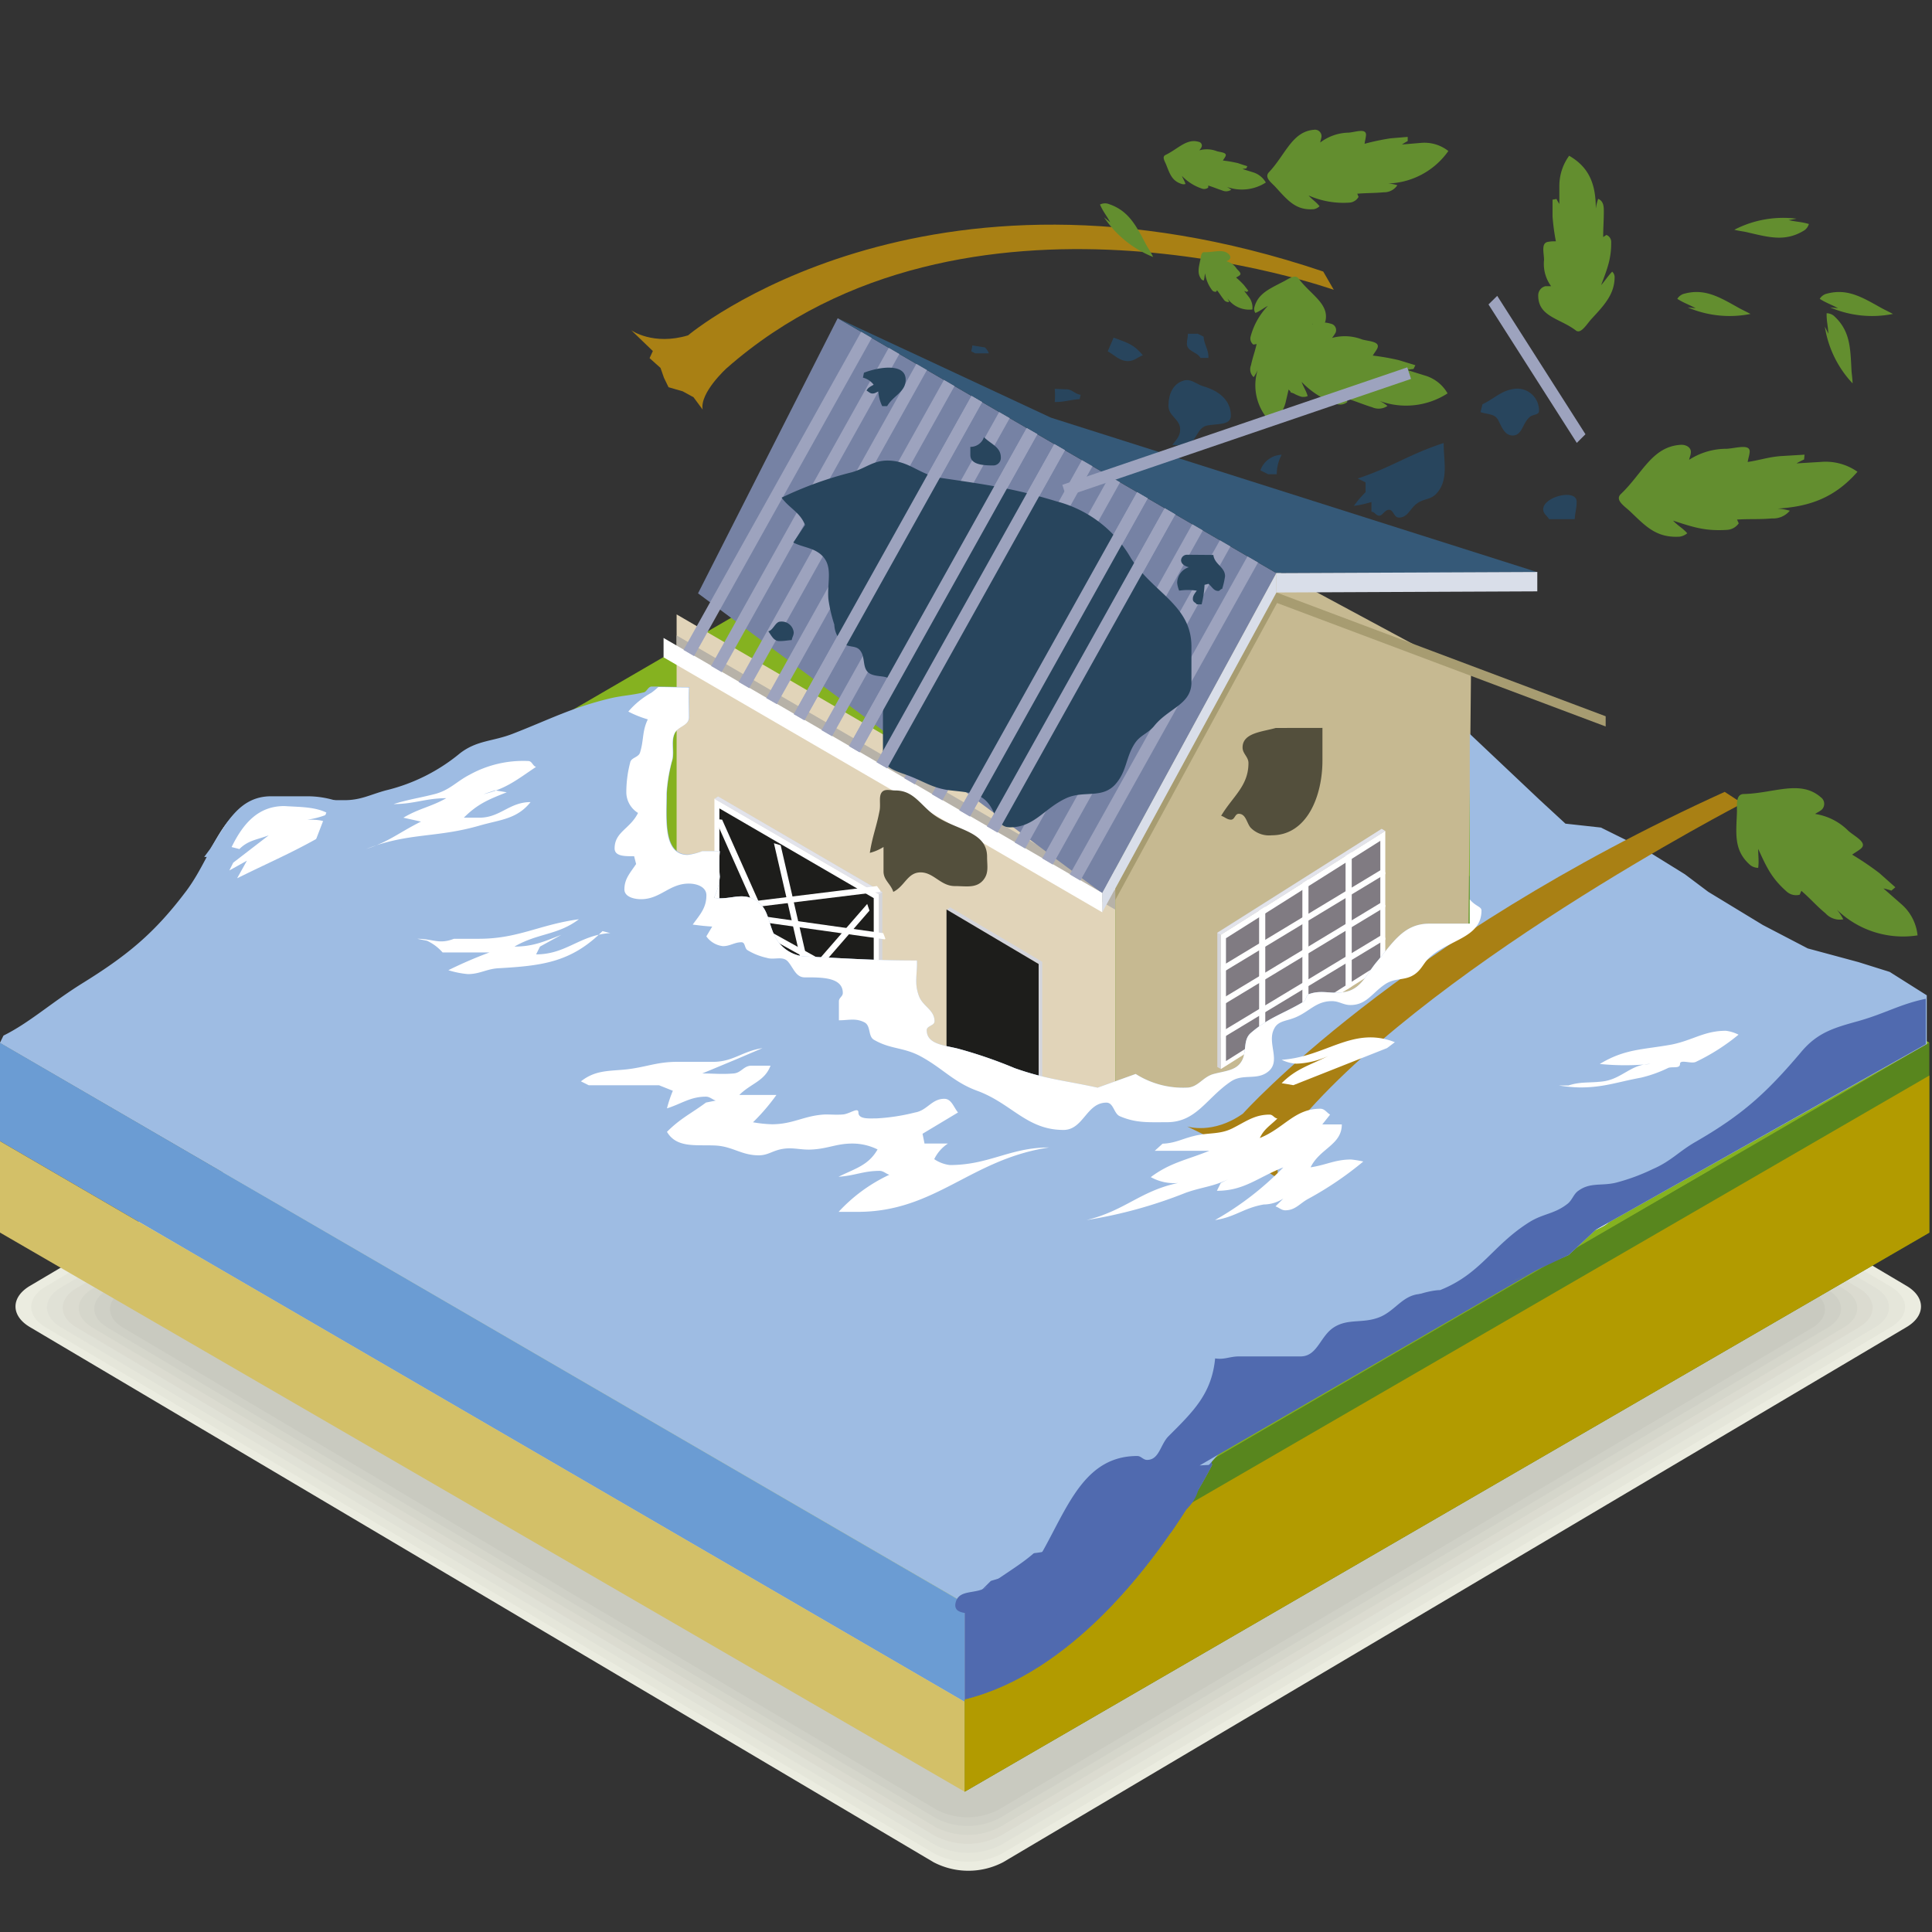 <svg xmlns="http://www.w3.org/2000/svg" xmlns:xlink="http://www.w3.org/1999/xlink" viewBox="0 0 571.99 571.99"><rect x="0" y="0" width="571.99" height="571.99" fill="#333333" stroke="none"/><defs><style>.cls-1{fill:none;}.cls-2{fill:#ebece0;}.cls-10,.cls-12,.cls-13,.cls-16,.cls-17,.cls-18,.cls-19,.cls-2,.cls-20,.cls-22,.cls-23,.cls-24,.cls-25,.cls-26,.cls-27,.cls-29,.cls-3,.cls-30,.cls-31,.cls-32,.cls-33,.cls-35,.cls-4,.cls-5,.cls-6,.cls-7,.cls-8{fill-rule:evenodd;}.cls-3{fill:#e5e6da;}.cls-4{fill:#e0e1d6;}.cls-5{fill:#dbdbd0;}.cls-6{fill:#d5d6cb;}.cls-7{fill:#cfd0c6;}.cls-8{fill:#c9cac0;}.cls-9{fill:#58861e;}.cls-10{fill:#85b220;}.cls-11{fill:#6b9cd3;}.cls-12,.cls-34{fill:#9ebce3;}.cls-13{fill:#506aaf;}.cls-14{fill:#d3c068;}.cls-15{fill:#b29b00;}.cls-16,.cls-28{fill:#fff;}.cls-17{fill:#669c24;}.cls-18{fill:#e1d4b9;}.cls-19{fill:#b7b2a8;}.cls-20{fill:#c6b991;}.cls-21{fill:#a79c71;}.cls-22{fill:#7682a4;}.cls-23{fill:#355978;}.cls-24{fill:#d9dee9;}.cls-25{fill:#d4d5db;}.cls-26{fill:#1d1d1b;}.cls-27{fill:#e2e3ea;}.cls-29{fill:#807b82;}.cls-30{fill:#9da3be;}.cls-31{fill:#638e2f;}.cls-32{fill:#a98014;}.cls-33{fill:#28455d;}.cls-35{fill:#534f3c;}</style><symbol id="illus-4" data-name="illus-4" viewBox="0 0 272 272"><rect class="cls-1" width="272" height="272"/><path class="cls-2" d="M4.21,187.09c-2.7-1.6-2.7-4.2,0-5.8L131.6,105.84a10.58,10.58,0,0,1,9.8,0l127.4,75.45c2.7,1.6,2.7,4.2,0,5.8L141.42,262.54a10.59,10.59,0,0,1-9.8,0Z"/><path class="cls-3" d="M6.4,187.11c-2.66-1.58-2.66-4.13,0-5.71l125.26-74.19a10.42,10.42,0,0,1,9.64,0L266.57,181.4c2.67,1.58,2.67,4.13,0,5.71L141.32,261.29a10.4,10.4,0,0,1-9.64,0Z"/><path class="cls-4" d="M8.59,187.12c-2.62-1.55-2.62-4.06,0-5.61l123.14-72.93a10.25,10.25,0,0,1,9.48,0l123.15,72.93c2.61,1.55,2.61,4.06,0,5.61L141.22,260.05a10.25,10.25,0,0,1-9.48,0Z"/><path class="cls-5" d="M10.77,187.13c-2.57-1.52-2.57-4,0-5.51l121-71.67a10.06,10.06,0,0,1,9.31,0l121,71.67c2.57,1.52,2.57,4,0,5.51l-121,71.67a10.06,10.06,0,0,1-9.31,0Z"/><path class="cls-6" d="M13,187.14c-2.52-1.5-2.52-3.92,0-5.42l118.89-70.41a9.88,9.88,0,0,1,9.15,0l118.91,70.41c2.52,1.5,2.52,3.92,0,5.42L141,257.56a9.89,9.89,0,0,1-9.15,0Z"/><path class="cls-7" d="M15.15,187.16c-2.48-1.47-2.48-3.85,0-5.32l116.77-69.16a9.73,9.73,0,0,1,9,0l116.78,69.16c2.48,1.47,2.48,3.85,0,5.32L140.92,256.32a9.72,9.72,0,0,1-9,0Z"/><path class="cls-8" d="M17.34,187.17c-2.44-1.44-2.44-3.78,0-5.22L132,114a9.55,9.55,0,0,1,8.82,0L255.46,182c2.43,1.44,2.43,3.78,0,5.22l-114.65,67.9a9.51,9.51,0,0,1-8.82,0Z"/><path class="cls-9" d="M272,173.78,136,252.6v-13c21.07-5.17,34.9-33.13,34.9-33.13l-1.75.1L272,147Z"/><path class="cls-9" d="M0,173.77,136,252.6Z"/><polygon class="cls-10" points="136 67.96 272 147 136 226.04 0 147 136 67.96"/><polygon class="cls-11" points="136 226.04 136 239.93 0 160.88 0 147 136 226.04"/><path class="cls-12" d="M44.13,121.35c4.42,6.4,21.88,28.17,58.67,34.91,0,0,57.8,14.24,68,49.58L136,226,0,147Z"/><path class="cls-13" d="M170.9,206.5s-13.83,28-34.9,33.13V225.83l34.74-20Z"/><polygon class="cls-14" points="136 239.93 136 252.6 0 173.77 0 160.88 136 239.93"/><path class="cls-15" d="M136,252.6v-13c15.11-3.71,26.5-19.14,31.73-27.57L272,151.63v22.15Z"/><path class="cls-16" d="M168.82,207l-2.38,1.38c-1.35-6.81-1.78-12.11-7.11-16.72-1.82-1.57-4.05-1.08-5.62-3-3-3.47-2.89-6.94-6.28-9.92-6.44-5.78-12.15-6.36-20.16-9.58-7.19-2.89-9.58-8.68-17.19-9.92-20.49-3.39-41.51-3.78-55.14-19.73C48.64,132.13,45.39,130.78,43,122l4.42-2.57c1.91,2.15,2.51,6.12,4.46,9.06,4.13,6.28,9.26,7.44,15.21,11.9,9.09,6.78,14.79,12.89,26.2,12.89h9.75c5.7,0,7.85,4.46,13.3,6.28,7.85,2.56,13,2.56,19.5,7.61,2.31,1.73,2.56,4.46,5.29,5.62,8.51,3.71,11.08,9.42,18.51,14.87,6,4.38,9.59,9.34,9.59,16.86A7.38,7.38,0,0,1,168.82,207Z"/><polygon class="cls-17" points="158.01 172.46 135.2 104.69 251.55 135.12 266.38 143.74 252.22 152.62 226.1 164.52 158.01 172.46"/><polygon class="cls-18" points="95.39 86.62 157.24 122.57 157.24 173.15 95.39 137.21 95.39 86.62"/><polygon class="cls-19" points="95.39 89.58 157.24 125.52 157.24 128.25 95.39 92.31 95.39 89.58"/><polygon class="cls-20" points="207.38 95.2 179.95 80.44 157.24 122.57 157.24 173.15 206.9 143.76 207.38 95.2"/><polygon class="cls-21" points="180.04 85.01 157.24 126.88 157.24 125.23 179.95 83.53 226.37 100.98 226.37 102.42 180.04 85.01"/><polygon class="cls-22" points="98.41 83.65 155.4 125.94 179.95 80.8 118.1 44.86 98.41 83.65"/><polygon class="cls-23" points="148.18 58.89 216.83 80.69 179.95 80.8 118.1 44.86 148.18 58.89"/><polygon class="cls-16" points="93.55 89.94 155.4 125.89 155.4 128.62 93.55 92.67 93.55 89.94"/><polygon class="cls-24" points="179.95 80.8 155.4 125.89 155.4 128.62 179.95 83.53 179.95 80.8"/><polygon class="cls-24" points="179.95 80.8 216.73 80.64 216.73 83.37 179.95 83.53 179.95 80.8"/><polygon class="cls-25" points="101.23 112.29 124.39 125.76 124.39 144.71 123.89 145.02 123.89 126.07 100.74 112.63 101.23 112.29"/><polygon class="cls-16" points="100.72 112.6 123.89 126.07 123.89 145.02 100.72 131.56 100.72 112.6"/><polygon class="cls-26" points="101.42 113.97 123.18 126.62 123.18 143.93 101.42 131.28 101.42 113.97"/><polygon class="cls-27" points="124.38 125.79 123.89 126.07 100.74 112.63 101.23 112.29 124.38 125.79"/><polygon class="cls-28" points="109.47 132.75 109.26 132.84 108.52 132.76 100.82 115.45 101.81 115.56 109.47 132.75"/><polygon class="cls-28" points="114.29 137.49 114.03 137.54 113.36 137.34 109.11 118.88 110.06 119.17 114.29 137.49"/><polygon class="cls-28" points="110.27 142.55 110.04 142.35 109.83 141.74 122.26 127.44 122.58 128.38 110.27 142.55"/><polygon class="cls-28" points="124.09 125.72 97.91 128.93 97.76 128.72 98.07 128.06 123.64 124.92 124.13 125.6 124.09 125.72"/><polygon class="cls-28" points="124.75 132.43 98.64 128.76 98.55 128.52 99.01 127.97 124.52 131.56 124.82 132.33 124.75 132.43"/><polygon class="cls-28" points="123.79 140.72 100.72 127.93 100.72 127.68 101.36 127.33 123.89 139.82 123.89 140.65 123.79 140.72"/><polygon class="cls-25" points="133.95 127.91 146.94 135.6 146.94 166.7 146.43 167 146.43 135.91 133.47 128.25 133.95 127.91"/><polygon class="cls-26" points="133.44 128.22 146.43 135.91 146.43 167 133.44 159.32 133.44 128.22"/><polygon class="cls-25" points="194.79 116.86 171.62 131.48 171.62 150.43 172.13 150.71 172.13 131.77 195.28 117.16 194.79 116.86"/><polygon class="cls-16" points="195.3 117.14 172.13 131.77 172.13 150.71 195.3 136.09 195.3 117.14"/><polygon class="cls-29" points="194.6 118.54 172.84 132.27 172.84 149.59 194.6 135.86 194.6 118.54"/><polygon class="cls-27" points="171.64 131.52 172.13 131.77 195.28 117.16 194.79 116.86 171.64 131.52"/><polygon class="cls-28" points="189.7 139.49 189.93 139.48 190.57 139.07 190.57 120.13 189.7 120.67 189.7 139.49"/><polygon class="cls-28" points="183.61 143.31 183.88 143.3 184.47 142.92 184.47 123.97 183.61 124.52 183.61 143.31"/><polygon class="cls-28" points="177.51 147.14 177.82 147.12 178.38 146.77 178.38 127.82 177.51 128.37 177.51 147.14"/><polygon class="cls-28" points="172.23 137.18 195.3 123.23 195.3 122.98 194.66 122.66 172.13 136.27 172.13 137.11 172.23 137.18"/><polygon class="cls-28" points="172.23 141.79 195.3 127.85 195.3 127.6 194.66 127.28 172.13 140.89 172.13 141.72 172.23 141.79"/><polygon class="cls-28" points="172.23 146.41 195.3 132.47 195.3 132.22 194.66 131.9 172.13 145.51 172.13 146.34 172.23 146.41"/><polygon class="cls-30" points="96.36 91.63 121.41 46.78 122.9 47.65 97.85 92.5 96.36 91.63"/><polygon class="cls-30" points="100.25 93.89 125.3 49.04 126.79 49.91 101.74 94.76 100.25 93.89"/><polygon class="cls-30" points="104.14 96.15 129.19 51.3 130.68 52.17 105.63 97.02 104.14 96.15"/><polygon class="cls-30" points="108.03 98.42 133.08 53.56 134.57 54.43 109.52 99.28 108.03 98.42"/><polygon class="cls-30" points="115.81 102.94 140.86 58.09 142.35 58.95 117.3 103.8 115.81 102.94"/><polygon class="cls-30" points="119.7 105.19 144.75 60.35 146.24 61.21 121.19 106.06 119.7 105.19"/><polygon class="cls-30" points="123.59 107.46 148.64 62.61 150.13 63.47 125.08 108.32 123.59 107.46"/><polygon class="cls-30" points="127.48 109.72 152.53 64.87 154.02 65.73 128.97 110.58 127.48 109.72"/><polygon class="cls-30" points="131.37 111.98 156.42 67.13 157.91 68 132.86 112.84 131.37 111.98"/><polygon class="cls-30" points="135.26 114.24 160.31 69.39 161.8 70.26 136.75 115.11 135.26 114.24"/><polygon class="cls-30" points="139.15 116.5 164.2 71.65 165.69 72.52 140.64 117.37 139.15 116.5"/><polygon class="cls-30" points="143.04 118.77 168.09 73.91 169.58 74.78 144.53 119.63 143.04 118.77"/><polygon class="cls-30" points="146.93 121.02 171.98 76.17 173.47 77.04 148.42 121.89 146.93 121.02"/><polygon class="cls-30" points="150.82 123.28 175.87 78.44 177.36 79.3 152.31 124.15 150.82 123.28"/><polygon class="cls-30" points="111.92 100.68 136.97 55.82 138.46 56.69 113.41 101.54 111.92 100.68"/><path class="cls-31" d="M236.8,75.66a2.15,2.15,0,0,0,1.07-.48c-.69-.77-1.25-1-2-1.78,2.85.92,4.5,1.5,7.64,1.3a2.15,2.15,0,0,0,1.62-.92l-.24-.53c1.93-.12,3,0,4.92-.16A3.06,3.06,0,0,0,252.33,72a8.32,8.32,0,0,0-1.71-.3c4.6-.28,8.1-1.59,11.25-5.19a7.82,7.82,0,0,0-5.13-1.39l-3.47.21a10.83,10.83,0,0,1,1.07-.55l.07-.68-3.18.19c-1.86.12-3,.56-4.84.84.09-.55.22-.83.28-1.38.12-1.23-1.9-.56-3.22-.48a9.72,9.72,0,0,0-5.31,1.55c.07-.38.21-.62.24-1,.07-.72-.65-1.15-1.42-1.11-4.05.25-5.37,4-8.44,6.93-.92.87.55,1.74,1.35,2.51C232,74.18,233.51,75.86,236.8,75.66Z"/><path class="cls-32" d="M89,46.56s3.06,2.2,8,.72c0,0,33.16-28,89.55-9l1.49,2.58s-51.93-18.56-85.61,11.06c0,0-3.8,3.45-3.37,5.82L97.77,56l-1.52-.83-2-.58-.64-1.32-.49-1.4-1.54-1.38.46-1Z"/><path class="cls-31" d="M176.82,43.42a1,1,0,0,0,.17.7c.73-.3,1-.6,1.76-1a9.91,9.91,0,0,0-2.45,4.38,1.08,1.08,0,0,0,.4,1.08l.46-.07c-.27,1.17-.53,1.78-.8,3a1.51,1.51,0,0,0,.38,1.66,4.76,4.76,0,0,0,.56-1,7.35,7.35,0,0,0,1.9,7.41,4.7,4.7,0,0,0,2.05-2.86l.49-2.1a4.9,4.9,0,0,1,.22.71l.52.13.45-1.92a22.9,22.9,0,0,0,.26-3c.41.13.6.25,1,.36.93.24.8-1.06,1-1.85a4.58,4.58,0,0,0-.2-3.37c.28.09.45.21.74.28a.92.92,0,0,0,1.13-.69c.57-2.45-2.12-3.75-3.78-6-.51-.67-1.46.09-2.21.46C178.88,40.77,177.29,41.43,176.82,43.42Z"/><path class="cls-31" d="M244.51,32.39a15,15,0,0,1,8.76-1.56l-1.1.2c1.12.26,1.77.23,2.85.55a1.69,1.69,0,0,1-.62.88c-2.69,1.68-5,1-8.15.27C245.72,32.61,245.06,32.54,244.51,32.39Z"/><path class="cls-31" d="M246.79,44.26a15,15,0,0,1-8.85-.92l1.11.11c-1-.55-1.63-.71-2.58-1.32a1.65,1.65,0,0,1,.83-.68c3-.88,5.12.44,7.91,2C245.69,43.71,246.31,44,246.79,44.26Z"/><path class="cls-31" d="M266.87,44.26a15,15,0,0,1-8.85-.92l1.11.11c-1-.55-1.63-.71-2.58-1.32a1.65,1.65,0,0,1,.83-.68c3-.88,5.12.44,7.91,2C265.78,43.71,266.39,44,266.87,44.26Z"/><path class="cls-31" d="M261.18,54.05a15,15,0,0,1-3.91-8l.5,1c-.06-1.14-.27-1.76-.25-2.89a1.67,1.67,0,0,1,1,.35c2.36,2.12,2.34,4.57,2.51,7.76C261.07,52.83,261.18,53.49,261.18,54.05Z"/><path class="cls-31" d="M162.57,36.23a15,15,0,0,1-6.92-5.59l.87.7c-.54-1-1-1.48-1.44-2.51a1.65,1.65,0,0,1,1.07-.12c3,.93,4.05,3.16,5.55,6C162,35.17,162.33,35.72,162.57,36.23Z"/><path class="cls-31" d="M166.61,25.94a.91.91,0,0,0,.52,0c-.14-.47-.32-.68-.5-1.14a6.93,6.93,0,0,0,2.88,1.81.92.92,0,0,0,.83-.17v-.28c.81.25,1.23.45,2,.7a1.29,1.29,0,0,0,1.24-.11,3.37,3.37,0,0,0-.64-.41,6.22,6.22,0,0,0,5.52-.61,3.15,3.15,0,0,0-1.84-1.45l-1.45-.45a4.4,4.4,0,0,1,.53-.08l.15-.31L174.53,23a18.7,18.7,0,0,0-2.12-.37c.13-.24.24-.35.36-.59.27-.55-.67-.56-1.23-.73a3.91,3.91,0,0,0-2.44-.12c.1-.16.2-.26.28-.42A.53.53,0,0,0,169,20c-1.7-.52-2.92,1-4.69,1.85-.53.26-.09.89.1,1.37C164.92,24.51,165.23,25.52,166.61,25.94Z"/><path class="cls-31" d="M169.38,39.38a.48.48,0,0,0,.33.16c.12-.39.1-.61.19-1a5,5,0,0,0,1,2.39.56.56,0,0,0,.56.19l.12-.2c.38.49.54.78.92,1.27a.78.78,0,0,0,.78.39A2.46,2.46,0,0,0,173,42a3.76,3.76,0,0,0,3.56,1.63,2.41,2.41,0,0,0-.48-1.74l-.67-.87a3.62,3.62,0,0,1,.35.14L176,41l-.62-.8a11.35,11.35,0,0,0-1.11-1.07c.18-.12.29-.16.47-.29.4-.29-.16-.66-.42-1a2.36,2.36,0,0,0-1.41-1c.13-.08.23-.11.35-.2a.47.47,0,0,0,.09-.67c-.79-1-2.18-.36-3.59-.42-.43,0-.43.61-.52,1C169,37.71,168.74,38.56,169.38,39.38Z"/><path class="cls-12" d="M38.15,112.81c3.58,0,4.13,4.68,4.13,8.26h5c1-.14,1.24-1.1,2.2-1.1,5.09,0,0,8.39,2.75,12.66,1.38,2.2,3.3,3,4.4,5.5,3.44,8,13.9,2.06,21.46,6.05,1.93,1,.28,3.85,1.65,5.5,4,4.68,9.22,4.4,15.41,4.4,2.2,0,2.75-2.75,5-2.75,7.43,0,8.67,8.81,16,10.46,8.12,1.79,12.8,4.26,19.26,9.36,9.49,7.57,17.89,9.91,23.11,20.91,2.48,5.37,8.26,6.74,8.26,12.66,0,7.43-8.12,8.81-14.31,12.66a31.6,31.6,0,0,0-4.57,3.58L136,226,0,147l.49-1c3.68-1.83,6.65-4.57,11-7.3,6.47-4,10.32-7.15,14.86-13.21C30.31,120.11,31.41,112.81,38.15,112.81Z"/><path class="cls-16" d="M32.37,118.32a6.79,6.79,0,0,0-3.26,2.52c2.22-4.17,4.14-8,9-8,3.58,0,4.13,4.68,4.13,8.26h5c1-.14,1.24-1.1,2.2-1.1,5.09,0,0,8.39,2.75,12.66,1.38,2.2,3.3,3,4.4,5.5,3.44,8,13.9,2.06,21.46,6.05,1.93,1,.28,3.85,1.65,5.5,4,4.68,9.22,4.4,15.41,4.4,2.2,0,2.75-2.75,5-2.75,7.43,0,8.67,8.81,16,10.46,8.12,1.79,12.8,4.26,19.26,9.36,9.49,7.57,17.89,9.91,23.11,20.91,2.48,5.37,8.26,6.74,8.26,12.66a8.67,8.67,0,0,1-.25,2.12,17.13,17.13,0,0,1-2.5-5.43c-1.38-5-7.7-5.37-7.7-10.46-5.23-.69-12.66.28-12.66-5,0-1.38.69-2.06,1.1-3.3-13.9-4.27-17.2-15.55-30.82-20.36-16.37-5.78-26.83-6.88-42.38-14.86-5-2.48-9.22.69-14.31-1.65-5.92-2.75-7.57-7.43-13.76-9.91l1.1-2.2v-6.05C38.56,127.67,35.4,123.41,32.37,118.32Z"/><path class="cls-13" d="M165.55,194h1.38l.28,1.1c-3.23,1.93-5.57,3.65-6.33,7.43a14.91,14.91,0,0,0,2.48,0l.28,1.11c-.62,1.24-1.38,1.93-1.38,3.3,0,1,1.24,1.1,2.2,1.1,1.38,0,2.06-.62,3.3-1.1h1.38v1.44c0,5.64-6.26,6.47-10.46,10.11-4.61,4-6.33,9.63-12.45,9.63h-6c-2-1.17-6.05.14-5.5-2.2.48-1.93,2.89-1.1,4.4-2.2,4.27-3.16,7.77-4.54,10.18-9.36C153.86,205.21,156.06,198.74,165.55,194Z"/><path class="cls-16" d="M162.25,186.83a3,3,0,0,1,2.75,1.38,17,17,0,0,1-7.15,1.1C155.92,189.31,160.32,186.83,162.25,186.83Z"/><path class="cls-16" d="M152.07,182.43a8,8,0,0,1,5-4.13l.83,1.38C156.13,181.4,154.2,181.19,152.07,182.43Z"/><path class="cls-16" d="M55.21,124.92c1.31-1.31,2.27-2.2,4.13-2.2A1.82,1.82,0,0,1,61,124.1a6.59,6.59,0,0,1-2.48.83C57.21,124.92,56.45,124.51,55.21,124.92Z"/><path class="cls-16" d="M55.21,136.48c.69-2.61,2.55-4.68,5.3-4.68,1,0,1.44.21,2.41.28v1.38C60.09,134.07,58,135.38,55.21,136.48Z"/><path class="cls-31" d="M183.46,55.93a1.51,1.51,0,0,0,.9-.09c-.24-.81-.55-1.18-.86-2a12.13,12.13,0,0,0,5,3.14,1.6,1.6,0,0,0,1.43-.29v-.49c1.41.44,2.12.78,3.53,1.22a2.22,2.22,0,0,0,2.15-.19,5.72,5.72,0,0,0-1.12-.71,10.79,10.79,0,0,0,9.59-1.06,5.44,5.44,0,0,0-3.2-2.52l-2.52-.78a8,8,0,0,1,.92-.14l.26-.53-2.31-.71a32.92,32.92,0,0,0-3.69-.65c.24-.42.42-.6.63-1,.47-1-1.17-1-2.13-1.27a6.79,6.79,0,0,0-4.24-.22,8.68,8.68,0,0,0,.49-.73.92.92,0,0,0-.66-1.27c-2.95-.91-5.06,1.76-8.14,3.22-.92.45-.15,1.54.18,2.37C180.52,53.43,181.07,55.19,183.46,55.93Z"/><path class="cls-31" d="M185.23,29.49a1.5,1.5,0,0,0,.8-.42c-.53-.66-1-.89-1.54-1.51a12.11,12.11,0,0,0,5.82,1,1.6,1.6,0,0,0,1.22-.8l-.18-.45c1.47-.12,2.26-.07,3.73-.2a2.23,2.23,0,0,0,1.92-1,5.66,5.66,0,0,0-1.31-.24,10.8,10.8,0,0,0,8.5-4.58,5.45,5.45,0,0,0-3.91-1.14l-2.63.22a8.31,8.31,0,0,1,.81-.48l0-.59-2.41.2a33.39,33.39,0,0,0-3.67.77c.06-.47.16-.71.2-1.19.08-1.06-1.45-.46-2.45-.38a6.8,6.8,0,0,0-4,1.39c.05-.33.15-.54.18-.86a.92.92,0,0,0-1.09-.93c-3.08.26-4,3.53-6.34,6-.69.76.44,1.49,1,2.13C181.57,28.28,182.73,29.7,185.23,29.49Z"/><path class="cls-12" d="M29.62,119.69c2.34-3.78,4.2-7.43,8.6-7.43h5.09c6.6,0,9.7,4.68,16.3,4.68,10.8,0,15.48-5.71,25.59-10.73a8.08,8.08,0,0,1,.83,2.48c0,2.89-3.3,3.23-5,5.5h6.05c.21.62.55,1,.55,1.65,0,1.65-1.44,2.06-2.2,3.58,3.85,1.72,3.85,7.43,8.12,7.43,2.68,0,3.85-1.93,6.47-2.48.28,1.38.83,2.06.83,3.44,0,2.41-2.75,3.23-2.75,5.64s3,2.75,4.4,4.68c1.58,2.13,2.55,4.68,5.23,4.68,1.38,0,2.06-.83,3.44-.83,5,0,4,9.08,8.94,9.08,3.51,0,4.2-4.68,7.7-4.68,1.44,0,2.2,1.58,2.2,3,0,1.86-1.1,2.82-1.1,4.68,0,3.44,4.82,3,8.26,3,0,4.4,2.34,7.84,6.6,9.08s7.22.21,11,2.48c15.2,0,20.57-15.68,35.77-15.68,2.34,0,3.85,2.34,3.85,4.68,4.06.76,6.4,0,10.46,0,2.2-2.2,4.2-3.3,7.29-3.3,2.55,0,4,.69,6.47.07.14.55.55,1,.55,1.58,0,4.13-5,4.26-8,7.09,4.82.83,7.57.07,12.38.07a7.93,7.93,0,0,1,2.75.83c-1.72,1.24-3.1,1.93-4.13,3.85h5.5v2.55c0,2.82-3.37,2.82-5.5,4.61a27.07,27.07,0,0,1-7.43,4.68c-7.43,3.37-10.94,6.54-18.71,9.08-10,3.3-13.76,9-22.56,14.86-2.75,1.79-3.58,5-6.88,5-.76,0-1.17-.55-1.93-.55-.48,0-.62.55-1.1.55-.69,0-.69-.83-1.1-1.38-.89.48-.89,1.93-1.93,1.93-.55,0-.55-.83-1.1-.83-1.93,0-1.1,3.16-2.48,4.4-4,3.71-7.22,6.33-12.73,6.33h-7.84c-6.95,0-8.94-6.33-14.65-10.18-12.52-8.53-19.47-13.56-32.75-21.19-11.21-6.47-13.35-16.1-25-21.46-7.36-3.37-12-4.2-19.54-7.15-3.44-1.38-6.74-.76-8.81-3.85-3.85-5.85-1.65-11.08-4.13-17.61-1.38-3.58-3-5.64-3-9.49,0-2.41.76-3.65,1.65-5.92v-1.38H28.79"/><path class="cls-13" d="M138.31,224.26l1.38-1.38c3.26-1,5.79-1.46,7.43-4.4,3.51-6.33,5.92-13.21,13.21-13.21.55,0,.83.55,1.38.55,1.72,0,1.86-2.13,3-3.31,3.51-3.51,6.12-6,6.6-11,1.31.21,2.06-.28,3.37-.28h8.67c2.41,0,2.75-2.89,4.75-4.13s4-.48,6.33-1.38,3.37-3.3,6.05-3.3c1,0,1.58.55,2.61.55,8.13,0,13.41-4.14,19.37-7.28l-53.33,30.91,1.75-.1s-1.11,2.24-3.17,5.56c-.74,1.19-1.61,2.53-2.59,3.95-6.1,5.14-12.13,9.62-21.74,9.62-1.59,0-2.09-1.47-3.25-2.43A15.28,15.28,0,0,0,138.31,224.26Z"/><path class="cls-16" d="M59.61,117.22c10.88-.37,15.57-6,25.59-11a8.08,8.08,0,0,1,.83,2.48c0,2.89-3.3,3.23-5,5.5h6.05c.21.62.55,1,.55,1.65,0,1.65-1.44,2.06-2.2,3.58,3.85,1.72,3.85,7.43,8.12,7.43,2.68,0,3.85-1.93,6.47-2.48.28,1.38.83,2.06.83,3.44,0,2.41-2.75,3.23-2.75,5.64s3,2.75,4.4,4.68c1.58,2.13,2.55,4.68,5.23,4.68,1.38,0,2.06-.83,3.44-.83,5,0,4,9.08,8.94,9.08,3.51,0,4.2-4.68,7.7-4.68,1.44,0,2.2,1.58,2.2,3,0,1.86-1.1,2.82-1.1,4.68,0,3.44,4.82,3,8.26,3,0,4.4,2.34,7.84,6.6,9.08s7.22.21,11,2.48c15.2,0,20.57-15.68,35.77-15.68,2.34,0,3.85,2.34,3.85,4.68,4.06.76,6.4,0,10.46,0,2.2-2.2,4.2-3.3,7.29-3.3,2.55,0,4,.69,6.47.07.14.55.55,1,.55,1.58,0,4.13-5,4.26-8,7.09,4.82.83,7.57.07,12.38.07a7.93,7.93,0,0,1,2.75.83c-1.72,1.24-3.1,1.93-4.13,3.85h5.5v2.55c0,1.71-1.23,2.38-2.67,3-3.65-.46-6.38-1.72-10.26-3.66l.83-1.51h-7.7c0-1.58,1-2.55,2.2-3.44-3.65-.48-7.5.34-8.81-3-2.48,1-3.23,3.3-5.85,3.3h-1.86v-1.38a18.94,18.94,0,0,1,2.48-2.2c-3,1.44-4.33,3-7.5,3H187v-1.38c.69-1.79,2.13-2.2,3.58-3.44-1.58-.07-2.48-.14-4.06-.14-4.75,0-6.4,3.78-10,6.88-5.92,5.16-11.21,6.33-19,6.33-.55,0-.83-.55-1.38-.55-1.72,0-2.55.76-4.13,1.38l-.28-1.1-4.4,1.65h-2.48V171.7c-3.65.69-5.16,3.3-8.81,3.3a3.21,3.21,0,0,1-3.3-3c-2.75,0-6.88,1.1-6.88-1.65,0-2.06,3-2.34,3-4.4a4,4,0,0,0-3.85-4.13c-2.34,0-3.16,2.2-5.5,2.2-.55,0-.62-.76-1.1-.83l2.2-2.75c-.83-1.72-1.93-3-3.85-3s-3,1.93-5,1.93c-.83,0-1.31-.21-2.13-.28v-2.48l2.75-3.58-.55-1.1c-1.86-.21-4.4.21-4.4-1.65,0-.69.55-1,.55-1.65s-.41-1-.55-1.65H104c-1.38,0-2.06.83-3.44.83s-2-.07-3.23-.07v-4c0-2.27-2.34-3-4.4-3.92.55-1.51,1.79-1.93,2.2-3.58-2.27-.55-2.48-3-2.48-5.23h-8l-1.38-.83c.76-1.51,3-1.38,3-3,0-3-4.13-3.37-4.13-6.33,0,1.72-2.68.34-4.4,0,1.31-2.27,3.65-2.34,5-4.68l-.28-1.1c-1.79.69-3,1.65-5,1.65l.55-1.1a7.79,7.79,0,0,1-6.6,3c-.55,0-.89-.41-1.38-.55a3.6,3.6,0,0,0,1.65-2.2c-3.65.48-5.64,1.65-9.29,1.65A19.61,19.61,0,0,1,59.61,117.22Z"/><path class="cls-16" d="M40.08,113.64c-3.65,0-5.78,2.41-7.43,5.78l1.1.28c1.24-1.24,2.48-1.31,4.13-1.93l-5,3.85-.55,1.1,2.48-1.38-1.38,2.48c5.43-2.68,8.39-3.85,13.48-6.88-.55-1.38-2.13-1.38-3.58-1.38a11.64,11.64,0,0,0,3-.83C44.62,113.71,42.14,113.78,40.08,113.64Z"/><path class="cls-16" d="M51.08,123.27l1.1.83,4.68-.28c-2.82.55-3.92,1.72-6.6,2.75a19.36,19.36,0,0,0,6.6,0,12.11,12.11,0,0,0-2.75,1.1l-.55,1.1c4.61,0,6.74-3.16,11.35-3.16h6.53C69,122.51,65.53,123,61.54,123a14.59,14.59,0,0,0,6.33-1.38c-2.27-.28-3.51-.83-5.78-.83C57.69,120.79,55.28,121.89,51.08,123.27Z"/><path class="cls-16" d="M80.8,133.45c-1-.07-1.44-.28-2.41-.28a10.08,10.08,0,0,0-4.47,1H80.8Z"/><path class="cls-33" d="M121.8,52.55l-.14.69a2.75,2.75,0,0,1,1.51,1c-.41.24-.79.38-1,.83.28.14.48.41.83.41s.52-.17.83-.28a5.42,5.42,0,0,0,.55,2.06h.69c.89-1.51,2.61-2,2.61-3.71C127.72,51.18,124,51.69,121.8,52.55Z"/><path class="cls-33" d="M138.72,61.63A2,2,0,0,1,136.8,63v1.14c0,1.41,1.89,1.48,3.3,1.48a1.08,1.08,0,0,0,1-1.17C141.06,63,139.72,62.63,138.72,61.63Z"/><path class="cls-33" d="M149.46,89.56a7.19,7.19,0,0,0-1.2-.14,3.07,3.07,0,0,0-1.55.41c.48.55,1.38.62,1.38,1.38,0,.55-.45.72-.69,1.24l.83.14c.31-.28.52-.69,1-.69s.76.31,1.24.55h.69a6.72,6.72,0,0,0,.55-1.79C150.73,90.39,150,90.35,149.46,89.56Z"/><path class="cls-33" d="M150.42,54.89l-1.72-.07a11.18,11.18,0,0,1,0,1.86c1.38,0,2.13-.31,3.51-.41l.14-.62C151.66,55.61,151.11,54.89,150.42,54.89Z"/><path class="cls-33" d="M169.68,47.46l-.83-.41h-1.38c0,.55-.14.86-.14,1.41,0,1.1,1.38,1.1,1.93,2h1.1C170.44,49.35,169.75,48.6,169.68,47.46Z"/><path class="cls-33" d="M137.07,48.7c0,.31-.1.52-.14.83l.55.28h1.93a2.32,2.32,0,0,0-.55-.83"/><path class="cls-33" d="M180.69,64.11a3.3,3.3,0,0,0-3,2.2l1.1.55H180A5.83,5.83,0,0,1,180.69,64.11Z"/><path class="cls-33" d="M108.32,89c.45.62.76,1.38,1.55,1.38s1.07-.1,1.75-.14c.07-.45.28-.65.28-1.1A1.71,1.71,0,0,0,110,87.64C109.32,87.64,109,88.87,108.32,89Z"/><path class="cls-33" d="M167.34,78.21a.83.83,0,0,0-.83.76c0,.55.55.86,1.1,1a2.31,2.31,0,0,0-1.65,2.2,4,4,0,0,0,.28,1.1,8.55,8.55,0,0,1,2.48,0c-.28.41-.55.69-.55,1.17s.38.48.55.76h.69a15.19,15.19,0,0,0,.41-2.75l.55-.14c.52.41.72,1,1.38,1,.24,0,.31-.28.55-.28a11.19,11.19,0,0,0,.41-1.79c0-1.31-1.48-1.65-1.65-3Z"/><path class="cls-31" d="M227.63,39a1.05,1.05,0,0,0-.34-.7c-.67.69-.92,1.17-1.56,1.9.89-2.36,1.44-3.74,1.42-6.08a1.06,1.06,0,0,0-.68-1l-.45.3c0-1.44.09-2.26.09-3.7,0-.77-.12-1.4-.8-1.69a7.81,7.81,0,0,0-.33,1.37c0-3.44-.94-5.82-3.76-7.44a7.23,7.23,0,0,0-1.38,4.2c0,1,0,1.58,0,2.59a5.5,5.5,0,0,1-.4-.7l-.56.1c0,.92,0,1.44,0,2.37a29.76,29.76,0,0,0,.47,3.5c-.45,0-.67,0-1.12.08-1,.17-.55,1.57-.55,2.55a5.33,5.33,0,0,0,1,3.7c-.31,0-.51,0-.82,0a1.33,1.33,0,0,0-1,1.32c0,3,3.09,3.21,5.32,4.93.68.51,1.46-.8,2.13-1.57C226.19,43,227.65,41.46,227.63,39Z"/><path class="cls-33" d="M125.1,64.93c-2,0-3.1,1.1-5,1.65a51.69,51.69,0,0,0-9.91,3.58c1.1,1.51,2.61,2.06,3.3,3.85l-1.65,2.48c1.38.69,2.68.69,3.85,1.65,1.86,1.58.89,3.85,1.1,6.33a20.82,20.82,0,0,0,.83,3.58A3.7,3.7,0,0,0,119,90.8c.76.48,1.65.21,2.2.83.89,1,.28,2.61,1.38,3.3s3,.07,3,1.38c0,1.65-1.1,2.41-1.1,4.06v6.19c0,1.65,1.79,2.13,3.3,2.68,2.48.89,3.71,1.93,6.33,2.2,2.34.28,4.27.28,5.5,2.2.83,1.31,1.17,3,2.75,3,3.51,0,4.82-2.68,8-4.13,2.48-1.1,5,.14,6.88-1.93,1.65-1.86,1.44-3.78,2.75-5.78.76-1.17,1.86-1.38,2.75-2.48,2-2.48,5.23-3,5.23-6.12V91.14c0-5.85-5.43-7.57-8.53-12.45a17,17,0,0,0-10.46-8c-6.12-1.86-9.77-2.34-16.23-3.3C129.64,67,128.27,64.93,125.1,64.93Z"/><polygon class="cls-30" points="111.92 100.68 136.97 55.82 138.46 56.69 113.41 101.54 111.92 100.68"/><polygon class="cls-30" points="119.7 105.19 144.75 60.35 146.24 61.21 121.19 106.06 119.7 105.19"/><polygon class="cls-30" points="123.59 107.46 148.64 62.61 150.13 63.47 125.08 108.32 123.59 107.46"/><polygon class="cls-30" points="135.26 114.24 160.31 69.39 161.8 70.26 136.75 115.11 135.26 114.24"/><polygon class="cls-30" points="139.15 116.5 164.2 71.65 165.69 72.52 140.64 117.37 139.15 116.5"/><path class="cls-34" d="M46.68,112.81h1.86c2.34,0,3.58-.76,5.85-1.38a25.86,25.86,0,0,0,10.46-5.23c2.41-1.86,4.61-1.65,7.43-2.75,5.3-2.06,8.19-3.65,13.76-5,1.79-.41,2.89-.41,4.68-.83.48-.07.62-.83,1.17-.83,2.06,0,3.23.07,5.3.07-.07,1.65,0,2.55,0,4.2,0,1.24-1.58,1.24-2.06,2.34s-.07,2.27-.28,3.58a22.77,22.77,0,0,0-.83,4.82c0,3.58-.55,8.67,3,8.67A8.88,8.88,0,0,0,99,120h2.48a20.74,20.74,0,0,0,0,3.58,8,8,0,0,1-.83,3c2.27.34,3.85-.83,5.78.28s1.79,3,2.75,5a5.13,5.13,0,0,0,4.68,3c6,.28,9.42.55,15.41.55.07,1.93-.41,3.16.28,5,.55,1.51,2.2,1.93,2.2,3.58,0,.62-1.1.62-1.1,1.24,0,2,2.48,2.13,4.4,2.61a64.26,64.26,0,0,1,8,2.75c4.47,1.58,7,1.72,11.69,2.75l5.37-1.93a12.46,12.46,0,0,0,7.15,1.93c1.65,0,2.27-1.51,3.85-1.93,1.79-.48,3.44-.48,4.13-2.2.48-1.31.07-2.68,1.1-3.58,2.55-2.2,4.54-2.68,7.43-4.4.41-.21.34-1,.83-1.1,1.79-.62,3.1.07,5-.28,2.27-.41,3-2.41,4.4-4.13,2.34-2.75,3.85-5.5,7.5-5.5h5.71V103.46l9.91,9.36,3.58,3.3,5,.55,6.05,3,5.78,3.58,3.3,2.48,7.7,4.68,6.33,3.3,7.15,1.93,4.4,1.38,5.23,3.3v6.88L225,173.35l-3.85,3.58L211,181.33l-51.46,4.4s-51.18,2.75-52.28,2.48-64.39-65.49-64.39-65.49Z"/><path class="cls-35" d="M179.86,102.63c-1.93.55-4.68.69-4.68,2.75,0,.89.83,1.31.83,2.2,0,3.23-2.2,4.68-3.85,7.43.48.14.83.55,1.38.55s.55-.83,1.1-.83c1,0,1.1,1.24,1.65,1.93a3.63,3.63,0,0,0,3,1.1c5,0,7.15-5.57,7.15-10.53v-4.61Z"/><path class="cls-35" d="M122.63,120.24a6.8,6.8,0,0,0,1.93-.83v3.44c0,1.24,1,1.72,1.38,2.89,1.65-.83,2-2.75,3.85-2.75s2.82,1.93,4.82,1.93c1.58,0,3,.34,4-.83.83-1,.55-2,.55-3.3,0-3.44-3.92-3.71-6.88-5.5-2.41-1.44-3.23-3.85-6.05-3.85-.76,0-1.51-.28-1.93.28s-.14,1.58-.28,2.48C123.59,116.53,123,117.84,122.63,120.24Z"/><path class="cls-32" d="M167.37,158.81S171,160,175.23,157c0,0,21.85-24.44,67.92-45.36l2.49,1.62S200,136.85,181.82,159.72c0,0-2.55,4.45-1.41,6.58l-1.8-1.17-1.7-.32-2,.05-1-1.05-.91-1.18-1.89-.83.13-1.1Z"/><path class="cls-31" d="M246.8,122a1.88,1.88,0,0,0,1.07.35c.13-1,0-1.61,0-2.67,1.2,2.59,1.86,4.12,4.08,6.07a2,2,0,0,0,1.77.39l.24-.55c1.38,1.2,2,2,3.39,3.16a2.74,2.74,0,0,0,2.52.86,7.11,7.11,0,0,0-.91-1.37,13.38,13.38,0,0,0,11.38,3.63,6.71,6.71,0,0,0-2.35-4.46l-2.46-2.16a11,11,0,0,1,1.12.31l.56-.47-2.25-2a41.39,41.39,0,0,0-3.84-2.6c.47-.35.77-.47,1.23-.85,1-.84-.84-1.69-1.77-2.51a8.4,8.4,0,0,0-4.69-2.38c.34-.23.61-.33.92-.58a1.14,1.14,0,0,0-.11-1.77c-2.88-2.52-6.62-.56-10.83-.46-1.27,0-.94,1.67-1,2.78C244.74,117.74,244.47,120,246.8,122Z"/><path class="cls-33" d="M203.53,62.46c-4.88,1.58-7.22,3.37-12.11,5l1.1.55v1.38a14.4,14.4,0,0,0-1.65,1.93,14.42,14.42,0,0,0,2.48-.55v1.38c.48,0,.62.55,1.1.55s.76-.83,1.38-.83.69,1.1,1.38,1.1c1.24,0,1.51-1.17,2.48-1.93s1.93-.55,2.75-1.38C204.28,67.76,203.53,65.14,203.53,62.46Z"/><path class="cls-33" d="M164.73,57.23c0,1.44,1.65,1.86,1.65,3.3,0,1-.55,1.44-1.1,2.2.83,0,1.51.34,2.2,0,1.31-.76,1.31-2.48,2.75-2.75s3.3,0,3.3-1.38c0-2.2-1.72-3.51-3.85-4.13-1-.28-1.72-1.1-2.75-.83C165.35,54.07,164.73,55.58,164.73,57.23Z"/><path class="cls-33" d="M157,47.6l-.83,1.93c1,.55,1.65,1.38,2.89,1.38.83,0,1.31-.55,2.06-.83C159.77,48.49,159,48.36,157,47.6Z"/><path class="cls-33" d="M209,57l-.28,1.1c1,.34,2,.21,2.48,1.1s.89,2.2,2.06,2.2c1.44,0,1.38-2,2.61-2.75.41-.21,1.1-.21,1.1-.69a3.07,3.07,0,0,0-3.3-3.16C211.71,55,210.89,56.06,209,57Z"/><path class="cls-33" d="M217.56,71.81c0,.62.55.89.83,1.38H222c.07-1,.28-1.51.28-2.48C222.24,68.86,217.56,70,217.56,71.81Z"/><path class="cls-16" d="M55.49,113.36c2.89,0,4.54-.83,7.43-.83-2.2,1.24-3.85,1.44-6.05,2.75l2.48.55c-3.16,1.58-4.47,2.82-7.7,3.85,6-2.34,9.84-1.51,16-3.3,2.89-.83,5.23-.89,7.15-3.3-3,0-4.26,2.2-7.22,2.2H65.39c1.93-1.93,3.44-2.55,6.05-3.58l-1.65-.28-1.65.55c3.23-.76,4.75-2.06,7.43-3.85-.48-.14-.55-.83-1.1-.83a15.57,15.57,0,0,0-8.26,1.93c-1.93,1-2.82,2.2-5,2.75S57.69,112.68,55.49,113.36Z"/><path class="cls-16" d="M91.81,97.68a10.19,10.19,0,0,0,1-.82c1.5,0,2.61.06,4.32.06-.07,1.65,0,2.55,0,4.2,0,1.24-1.58,1.24-2.06,2.34s-.07,2.27-.28,3.58a22.77,22.77,0,0,0-.83,4.82c0,3.58-.55,8.67,3,8.67A8.88,8.88,0,0,0,99,120h2.48a20.74,20.74,0,0,0,0,3.58,8,8,0,0,1-.83,3c2.27.34,3.85-.83,5.78.28s1.79,3,2.75,5a5.13,5.13,0,0,0,4.68,3c6,.28,9.42.55,15.41.55.07,1.93-.41,3.16.28,5,.55,1.51,2.2,1.93,2.2,3.58,0,.62-1.1.62-1.1,1.24,0,2,2.48,2.13,4.4,2.61a64.26,64.26,0,0,1,8,2.75c4.47,1.58,7,1.72,11.69,2.75l5.37-1.93a12.46,12.46,0,0,0,7.15,1.93c1.65,0,2.27-1.51,3.85-1.93,1.79-.48,3.44-.48,4.13-2.2.48-1.31.07-2.68,1.1-3.58,2.55-2.2,4.54-2.68,7.43-4.4.41-.21.34-1,.83-1.1,1.79-.62,3.1.07,5-.28,2.27-.41,3-2.41,4.4-4.13,2.34-2.75,3.85-5.5,7.5-5.5h5.71V126.8c.83,1,1.65,1,1.65,1.56,0,3.78-4.33,4.06-7.15,6.47-1,.83-1.17,1.72-2.2,2.48-1.38,1-2.68.48-4.13,1.38-1.93,1.24-2.68,3-5,3-1,0-1.58-.55-2.61-.55-2.41,0-3.3,1.72-5.64,2.48-1,.34-2,.41-2.48,1.38-1.1,2,1,4.54-.83,6.05-1.58,1.31-3.51.28-5.23,1.38-3.51,2.34-4.88,5.78-9.08,5.78-2.55,0-4.33.14-6.6-.83-.89-.34-.89-1.93-1.93-1.93-2.82,0-3.23,3.85-6.05,3.85-5.16,0-7.29-3.71-12.11-5.5-3.44-1.24-5-3.3-8.26-5-2.34-1.17-4.06-.89-6.33-2.2-.89-.48-.41-2-1.38-2.48-1.24-.62-2.2-.28-3.58-.28v-2.75c.07-.48.55-.62.55-1.1,0-2.27-3.1-2.2-5.37-2.2-1.24,0-1.58-1.31-2.34-2.2s-1.93-.21-3-.55a8.88,8.88,0,0,1-2.75-1.1c-.41-.28-.28-1.1-.83-1.1-1,0-1.58.55-2.61.55a3.34,3.34,0,0,1-2.34-1.38l.83-1.38c-1.1-.07-1.65-.14-2.75-.28,1-1.38,1.93-2.34,1.93-4.13,0-1.17-1.31-1.65-2.48-1.65-2.75,0-4,2.2-6.74,2.2-1,0-2.34-.34-2.34-1.38,0-1.51.83-2.34,1.65-3.58l-.28-1.1c-1.17,0-2.75.07-2.75-1.1,0-2.34,2.2-2.75,3.3-5a3.45,3.45,0,0,1-1.65-3,16.58,16.58,0,0,1,.55-4.13c.14-.69,1.17-.69,1.38-1.38.55-1.72.28-3,1.1-4.68a15.3,15.3,0,0,1-2.75-1.1A11.75,11.75,0,0,1,91.81,97.68Z"/><path class="cls-16" d="M64,132.35h3.51c5.57,0,8.53-2,14.1-2.75-3,2.27-5.78,1.93-9.08,3.85,2.61,0,4.13-.69,6.6-1.65l-3,1.65-.55,1.1c4.27,0,6.19-2.75,10.46-3l-1.1-.28c-4.4,4.4-8.53,4.88-14.58,5.23-1.72.07-2.68.83-4.4.83a13,13,0,0,1-2.75-.55A60.8,60.8,0,0,1,69,134.28h-6.6a6.62,6.62,0,0,0-2.2-1.65l-1.38-.28C61.06,132.35,61.88,133.18,64,132.35Z"/><path class="cls-16" d="M103.64,149.41,99,151.34c1.72,0,2.68.14,4.4,0,1.1-.07,1.44-1.1,2.55-1.1h2.68c-.83,2.2-2.75,2.48-4.4,4.13h5.23a28.82,28.82,0,0,1-3.3,3.85,17.77,17.77,0,0,0,2.68.28c3,0,4.54-1.24,7.5-1.38,1,0,1.51.07,2.48,0s2.2-1.1,2.2-.28c0,1,1.58.83,2.61.83a28.11,28.11,0,0,0,5.37-.83c1.72-.28,2.34-1.93,4.13-1.93,1,0,1.31,1.17,1.93,1.93l-5,3,.28,1.38h3.3a5.47,5.47,0,0,0-1.93,2.2,5,5,0,0,0,2.2.83c5.57,0,8.46-2.48,14-2.48-11.08,1.65-16,9.08-27,9.08h-2.68a22.91,22.91,0,0,1,7.15-5.23c-.48-.14-.83-.55-1.38-.55-2.27,0-3.51.69-5.78.83,2.34-1.17,4.2-1.58,5.5-3.85a8,8,0,0,0-3.58-.83c-2.13,0-3.37.69-5.5.83-1.86.14-2.89-.41-4.68,0-1.17.28-1.79.83-3,.83-2.41,0-3.65-1.24-6.05-1.38-2.75-.14-5.5.41-6.88-1.93,1.93-1.93,3.37-2.55,5.5-4.13l1.38-.28c-.48-.14-.83-.55-1.38-.55-2.2,0-3.44,1-5.5,1.65a17.46,17.46,0,0,1,.83-2.48L92.91,153H83l-1.1-.55c1.93-1.51,3.65-1.44,6.05-1.65,3-.28,4.54-1.1,7.5-1.1h5.09c2.82,0,4.13-1.51,6.95-1.93Z"/><path class="cls-16" d="M163.9,161.24l-1.1,1h7.7c-3.23,1.31-5.5,1.65-8.26,3.71a6.75,6.75,0,0,0,3.85.83c-5.3,1.1-7.5,3.92-12.93,5.23a65.19,65.19,0,0,0,14-3.85c2.34-.83,3.78-.83,6.05-1.93l-1.1.55-.55,1.1c3.85,0,5.71-1.86,9.36-3.3a42.36,42.36,0,0,1-9.63,7.43c2.82-.41,4.06-1.72,6.88-2.2a5.19,5.19,0,0,0,2.75-.83l-1.1,1.1c.48.14.83.55,1.38.55,1.44,0,2.06-1,3.3-1.65a47.48,47.48,0,0,0,7.7-5.23,14.9,14.9,0,0,0-1.72-.28c-2.27,0-3.44.76-5.71,1.1,1.31-2.68,4.4-3.16,4.4-6.05h-2.75l1.1-1.38c-.48-.28-.76-.83-1.38-.83-3.65,0-5.09,2.75-8.53,4.13.62-1.31,1.44-1.72,2.48-2.75-.48-.07-.62-.55-1.1-.55-2.13,0-3.37,1-5.23,1.93s-3.37.55-5.5,1.1C166.65,160.56,165.62,161.18,163.9,161.24Z"/><path class="cls-16" d="M180.69,149.41a5.42,5.42,0,0,0,2.06.55,11.59,11.59,0,0,0,4.54-1.1c-2.75,1.38-4.54,1.79-6.6,3.85l1.65.28,13.21-5.23,1.1-.83C190.73,144.6,186.95,149,180.69,149.41Z"/><path class="cls-16" d="M225.54,150a35.55,35.55,0,0,0,7.15,0c-2.82,0-4.06,2.2-6.88,2.48-1.86.21-3,0-4.68.55h-1.38a21.54,21.54,0,0,0,3,.28c3.37,0,5.23-.76,8.6-1.38a18.31,18.31,0,0,0,3.85-1.38c.62-.21,1.65.14,1.65-.55s1.51,0,2.2-.28a29.14,29.14,0,0,0,6.05-3.85,5.4,5.4,0,0,0-1.79-.55c-3,0-4.61,1.31-7.57,1.93C231.66,148,229.12,147.83,225.54,150Z"/><path class="cls-13" d="M262.14,143.91c3.69-1.06,5.79-2.36,9.36-3.1v6.4L225,173.35l-3.85,3.58-13.35,6.33-10,.41c1.14-1.1,4.06-1.79,5.23-1.79,5.85-2.34,7.36-6.33,12.66-9.63,1.93-1.17,3.44-1.1,5.23-2.48.76-.55.89-1.44,1.65-1.93,1.65-1.17,3.23-.62,5.23-1.1a28,28,0,0,0,5.23-1.93c2.55-1.1,3.65-2.48,6.05-3.85,6.54-3.78,9.91-6.81,14.86-12.66C256.29,145.49,258.7,144.87,262.14,143.91Z"/><polygon class="cls-30" points="149.77 68.35 198.4 51.79 198.93 53.42 150.3 69.99 149.77 68.35"/><polygon class="cls-30" points="211.08 41.71 223.52 61.22 222.3 62.44 209.85 42.92 211.08 41.71"/></symbol></defs><title>01_modele_1col</title><g id="MODULE"><g id="CONTENT"><use width="272" height="272" transform="scale(2.1)" xlink:href="#illus-4"/></g></g></svg>